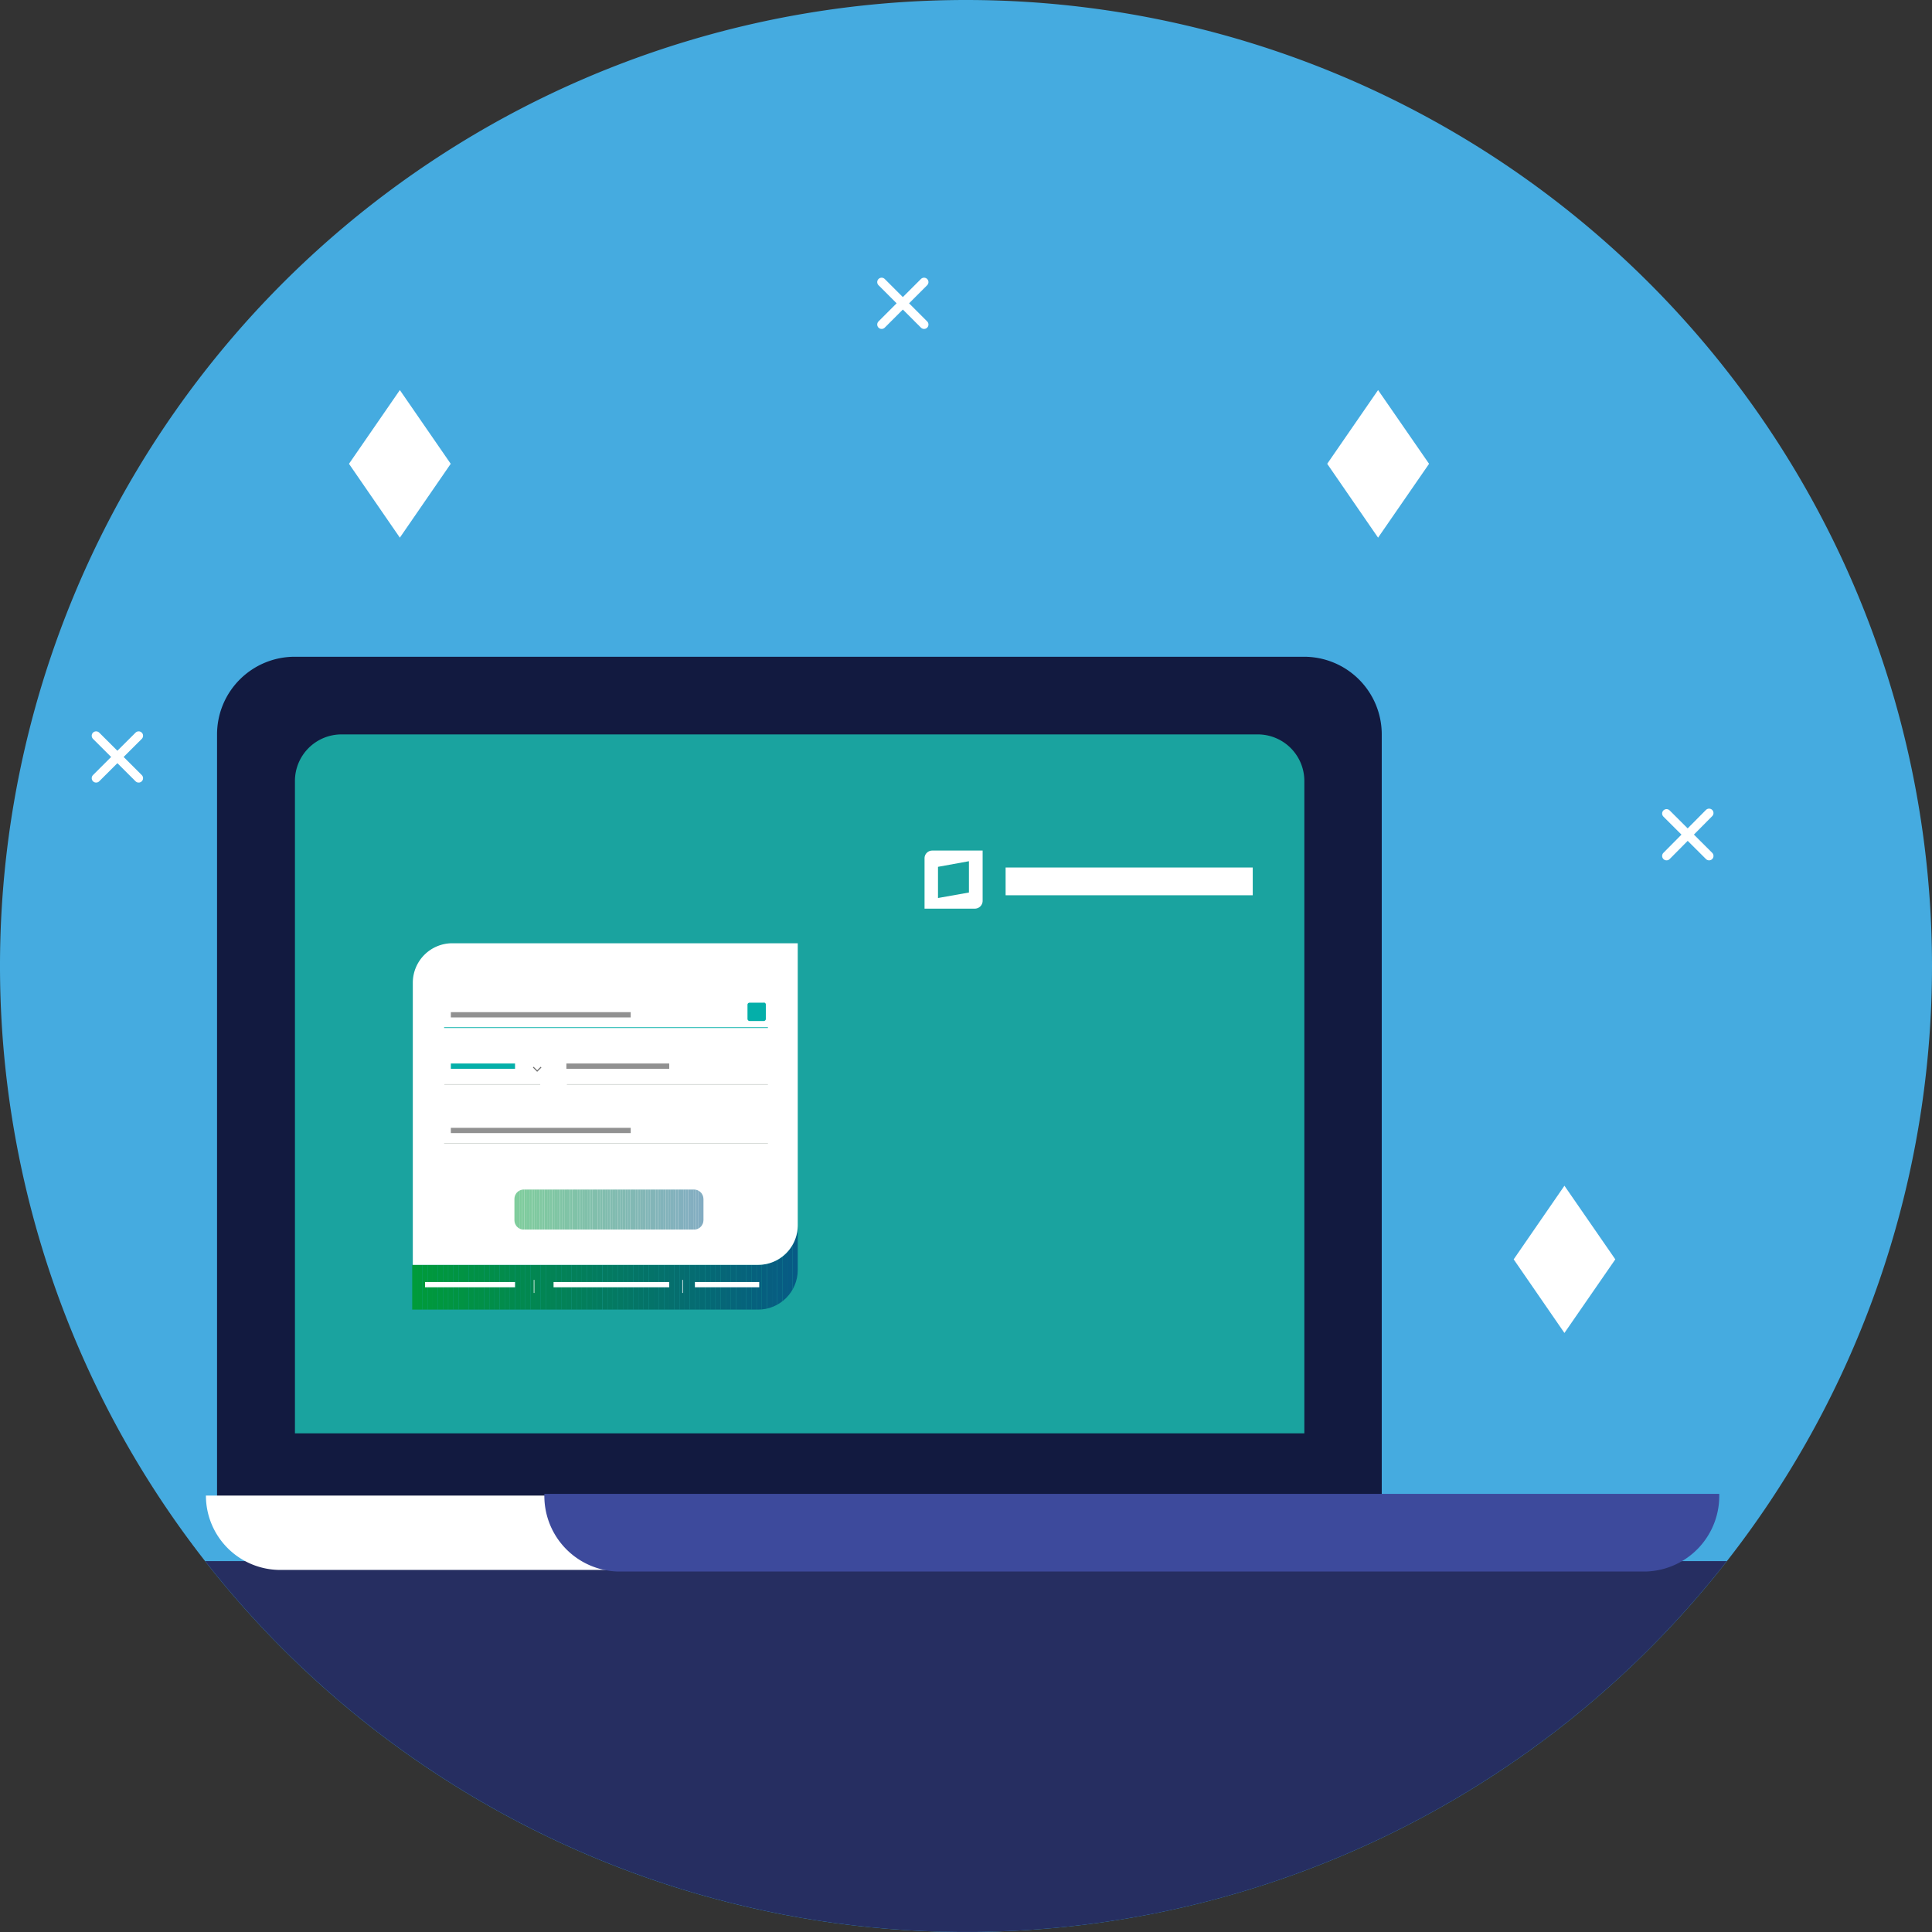 <svg xmlns="http://www.w3.org/2000/svg" xmlns:xlink="http://www.w3.org/1999/xlink" viewBox="0 0 158 158"><rect x="0" y="0" width="158" height="158" fill="#333333" stroke="none"/><defs><style>.cls-1,.cls-8,.cls-93,.cls-94,.cls-95,.cls-97{fill:none;}.cls-2{isolation:isolate;}.cls-3{fill:#45abe0;}.cls-4{fill:#1aa39f;}.cls-5{clip-path:url(#clip-path);}.cls-6{fill:#262e61;}.cls-7,.cls-96{fill:#fff;}.cls-8,.cls-94,.cls-97{stroke:#fff;}.cls-8{stroke-linecap:round;stroke-width:0.72px;}.cls-8,.cls-93,.cls-94,.cls-95,.cls-97{stroke-miterlimit:10;}.cls-9{mix-blend-mode:multiply;}.cls-10{clip-path:url(#clip-path-2);}.cls-11{clip-path:url(#clip-path-3);}.cls-12{fill:#009b3a;}.cls-13{fill:#009a3b;}.cls-14{fill:#00993c;}.cls-15{fill:#00983d;}.cls-16{fill:#00973e;}.cls-17{fill:#00973f;}.cls-18{fill:#019640;}.cls-19{fill:#019541;}.cls-20{fill:#019442;}.cls-21{fill:#019343;}.cls-22{fill:#019244;}.cls-23{fill:#019145;}.cls-24{fill:#019046;}.cls-25{fill:#019047;}.cls-26{fill:#018f48;}.cls-27{fill:#018e49;}.cls-28{fill:#028d4a;}.cls-29{fill:#028c4b;}.cls-30{fill:#028b4c;}.cls-31{fill:#028a4d;}.cls-32{fill:#02894e;}.cls-33{fill:#02894f;}.cls-34{fill:#028850;}.cls-35{fill:#028751;}.cls-36{fill:#028652;}.cls-37{fill:#028553;}.cls-38{fill:#028454;}.cls-39{fill:#038355;}.cls-40{fill:#038256;}.cls-41{fill:#038257;}.cls-42{fill:#038158;}.cls-43{fill:#038059;}.cls-44{fill:#037f5a;}.cls-45{fill:#037e5b;}.cls-46{fill:#037d5c;}.cls-47{fill:#037c5e;}.cls-48{fill:#037b5f;}.cls-49{fill:#047a60;}.cls-50{fill:#047a61;}.cls-51{fill:#047962;}.cls-52{fill:#047863;}.cls-53{fill:#047764;}.cls-54{fill:#047665;}.cls-55{fill:#047566;}.cls-56{fill:#047467;}.cls-57{fill:#047368;}.cls-58{fill:#047369;}.cls-59{fill:#04726a;}.cls-60{fill:#05716b;}.cls-61{fill:#05706c;}.cls-62{fill:#056f6d;}.cls-63{fill:#056e6e;}.cls-64{fill:#056d6f;}.cls-65{fill:#056c70;}.cls-66{fill:#056c71;}.cls-67{fill:#056b72;}.cls-68{fill:#056a73;}.cls-69{fill:#056974;}.cls-70{fill:#056875;}.cls-71{fill:#066776;}.cls-72{fill:#066677;}.cls-73{fill:#066578;}.cls-74{fill:#066579;}.cls-75{fill:#06647a;}.cls-76{fill:#06637b;}.cls-77{fill:#06627c;}.cls-78{fill:#06617d;}.cls-79{fill:#06607e;}.cls-80{fill:#065f7f;}.cls-81{fill:#075e80;}.cls-82{fill:#075e81;}.cls-83{fill:#075d82;}.cls-84{fill:#075c83;}.cls-85{fill:#075b84;}.cls-86{fill:#075a85;}.cls-87{opacity:0.5;}.cls-88{clip-path:url(#clip-path-5);}.cls-89{clip-path:url(#clip-path-6);}.cls-90{fill:#04afa9;}.cls-91{fill:#d3d7d4;}.cls-92{fill:#6d6d6d;}.cls-93{stroke:#919191;}.cls-93,.cls-94,.cls-95{stroke-width:0.43px;}.cls-95{stroke:#04afa9;}.cls-96{fill-rule:evenodd;}.cls-97{stroke-width:2.27px;}.cls-98{fill:#121a40;}.cls-99{fill:#3d4a9c;}</style><clipPath id="clip-path"><path class="cls-1" d="M0,79A79,79,0,1,0,79,0,79,79,0,0,0,0,79"/></clipPath><clipPath id="clip-path-2"><rect class="cls-1" x="33.71" y="100.21" width="31.53" height="6.89"/></clipPath><clipPath id="clip-path-3"><path class="cls-1" d="M62,103.44H33.71v3.66H62a3.24,3.24,0,0,0,3.24-3.24v-3.65A3.23,3.23,0,0,1,62,103.44"/></clipPath><clipPath id="clip-path-5"><rect class="cls-1" x="42.07" y="97.28" width="15.46" height="3.27"/></clipPath><clipPath id="clip-path-6"><path class="cls-1" d="M56.76,97.28H42.83a.77.77,0,0,0-.76.77v1.74a.77.77,0,0,0,.76.77H56.76a.78.78,0,0,0,.77-.77V98.05a.78.78,0,0,0-.77-.77"/></clipPath></defs><title>Mesa de trabajo 21 copia 2</title><g class="cls-2"><g id="Capa_1" data-name="Capa 1"><path class="cls-3" d="M158,79A79,79,0,1,1,79,0a79,79,0,0,1,79,79"/><rect class="cls-4" x="18.77" y="59.24" width="89.55" height="58.85"/><g class="cls-5"><rect class="cls-6" x="-6.63" y="127.67" width="183.36" height="35.93"/></g><polygon class="cls-7" points="116.87 37.93 112.7 43.97 108.54 37.93 112.7 31.9 116.87 37.93"/><polygon class="cls-7" points="132.1 102.99 127.94 109.01 123.79 102.99 127.94 96.97 132.1 102.99"/><polygon class="cls-7" points="36.86 37.93 32.7 43.97 28.54 37.93 32.7 31.9 36.86 37.93"/><path class="cls-8" d="M139.77,66.49,136.29,70m0-3.47L139.77,70M75.57,23.07,72.1,26.54m0-3.47,3.47,3.47M11.34,60.17,7.86,63.64m0-3.47,3.48,3.47"/><g class="cls-9"><g class="cls-10"><g class="cls-11"><g class="cls-10"><rect class="cls-12" x="33.71" y="100.21" width="0.42" height="6.89"/><rect class="cls-13" x="34.13" y="100.21" width="0.42" height="6.89"/><rect class="cls-14" x="34.55" y="100.21" width="0.42" height="6.89"/><rect class="cls-15" x="34.97" y="100.21" width="0.42" height="6.89"/><rect class="cls-16" x="35.39" y="100.21" width="0.42" height="6.89"/><rect class="cls-17" x="35.81" y="100.21" width="0.42" height="6.89"/><rect class="cls-18" x="36.23" y="100.21" width="0.42" height="6.89"/><rect class="cls-19" x="36.66" y="100.21" width="0.42" height="6.89"/><rect class="cls-20" x="37.08" y="100.21" width="0.42" height="6.89"/><rect class="cls-21" x="37.5" y="100.21" width="0.42" height="6.89"/><rect class="cls-22" x="37.92" y="100.21" width="0.42" height="6.89"/><rect class="cls-23" x="38.34" y="100.21" width="0.42" height="6.89"/><rect class="cls-24" x="38.76" y="100.21" width="0.42" height="6.89"/><rect class="cls-25" x="39.18" y="100.21" width="0.42" height="6.89"/><rect class="cls-26" x="39.6" y="100.21" width="0.42" height="6.89"/><rect class="cls-27" x="40.02" y="100.21" width="0.42" height="6.89"/><rect class="cls-28" x="40.44" y="100.21" width="0.42" height="6.89"/><rect class="cls-29" x="40.86" y="100.21" width="0.42" height="6.89"/><rect class="cls-30" x="41.28" y="100.21" width="0.42" height="6.89"/><rect class="cls-31" x="41.7" y="100.21" width="0.42" height="6.89"/><rect class="cls-32" x="42.12" y="100.21" width="0.42" height="6.89"/><rect class="cls-33" x="42.54" y="100.21" width="0.42" height="6.89"/><rect class="cls-34" x="42.96" y="100.21" width="0.42" height="6.89"/><rect class="cls-35" x="43.38" y="100.21" width="0.42" height="6.89"/><rect class="cls-36" x="43.8" y="100.21" width="0.42" height="6.89"/><rect class="cls-37" x="44.22" y="100.21" width="0.42" height="6.89"/><rect class="cls-38" x="44.64" y="100.21" width="0.42" height="6.89"/><rect class="cls-39" x="45.06" y="100.21" width="0.42" height="6.89"/><rect class="cls-40" x="45.48" y="100.21" width="0.42" height="6.89"/><rect class="cls-41" x="45.9" y="100.21" width="0.42" height="6.89"/><rect class="cls-42" x="46.32" y="100.21" width="0.42" height="6.89"/><rect class="cls-43" x="46.74" y="100.21" width="0.42" height="6.89"/><rect class="cls-44" x="47.16" y="100.21" width="0.42" height="6.89"/><rect class="cls-45" x="47.58" y="100.21" width="0.42" height="6.89"/><rect class="cls-46" x="48" y="100.21" width="0.42" height="6.89"/><rect class="cls-47" x="48.42" y="100.21" width="0.42" height="6.89"/><rect class="cls-48" x="48.84" y="100.21" width="0.42" height="6.89"/><rect class="cls-49" x="49.27" y="100.21" width="0.42" height="6.89"/><rect class="cls-50" x="49.69" y="100.21" width="0.42" height="6.89"/><rect class="cls-51" x="50.11" y="100.21" width="0.42" height="6.89"/><rect class="cls-52" x="50.53" y="100.21" width="0.42" height="6.89"/><rect class="cls-53" x="50.95" y="100.21" width="0.42" height="6.89"/><rect class="cls-54" x="51.37" y="100.21" width="0.42" height="6.89"/><rect class="cls-55" x="51.79" y="100.21" width="0.42" height="6.89"/><rect class="cls-56" x="52.21" y="100.21" width="0.42" height="6.89"/><rect class="cls-57" x="52.63" y="100.21" width="0.42" height="6.89"/><rect class="cls-58" x="53.05" y="100.21" width="0.42" height="6.89"/><rect class="cls-59" x="53.47" y="100.21" width="0.42" height="6.89"/><rect class="cls-60" x="53.89" y="100.21" width="0.42" height="6.89"/><rect class="cls-61" x="54.31" y="100.21" width="0.42" height="6.89"/><rect class="cls-62" x="54.73" y="100.21" width="0.42" height="6.89"/><rect class="cls-63" x="55.15" y="100.21" width="0.42" height="6.89"/><rect class="cls-64" x="55.57" y="100.21" width="0.42" height="6.89"/><rect class="cls-65" x="55.99" y="100.21" width="0.42" height="6.89"/><rect class="cls-66" x="56.41" y="100.21" width="0.42" height="6.89"/><rect class="cls-67" x="56.83" y="100.21" width="0.42" height="6.89"/><rect class="cls-68" x="57.25" y="100.21" width="0.42" height="6.89"/><rect class="cls-69" x="57.67" y="100.21" width="0.42" height="6.89"/><rect class="cls-70" x="58.09" y="100.21" width="0.42" height="6.89"/><rect class="cls-71" x="58.51" y="100.21" width="0.42" height="6.89"/><rect class="cls-72" x="58.93" y="100.21" width="0.42" height="6.89"/><rect class="cls-73" x="59.35" y="100.21" width="0.42" height="6.89"/><rect class="cls-74" x="59.77" y="100.21" width="0.42" height="6.89"/><rect class="cls-75" x="60.19" y="100.21" width="0.42" height="6.89"/><rect class="cls-76" x="60.61" y="100.21" width="0.42" height="6.89"/><rect class="cls-77" x="61.03" y="100.21" width="0.42" height="6.89"/><rect class="cls-78" x="61.45" y="100.21" width="0.42" height="6.89"/><rect class="cls-79" x="61.88" y="100.21" width="0.42" height="6.89"/><rect class="cls-80" x="62.3" y="100.21" width="0.42" height="6.89"/><rect class="cls-81" x="62.72" y="100.21" width="0.42" height="6.89"/><rect class="cls-82" x="63.14" y="100.21" width="0.42" height="6.89"/><rect class="cls-83" x="63.56" y="100.21" width="0.42" height="6.89"/><rect class="cls-84" x="63.98" y="100.21" width="0.42" height="6.89"/><rect class="cls-85" x="64.4" y="100.21" width="0.42" height="6.89"/><rect class="cls-86" x="64.82" y="100.21" width="0.42" height="6.89"/></g></g></g></g><rect class="cls-7" x="43.65" y="104.67" width="0.05" height="1.07"/><rect class="cls-7" x="55.8" y="104.67" width="0.05" height="1.07"/><path class="cls-7" d="M65.24,77.14H37a3.23,3.23,0,0,0-3.24,3.23v23.07H62a3.24,3.24,0,0,0,3.24-3.23Z"/><g class="cls-87"><g class="cls-88"><g class="cls-89"><g class="cls-88"><rect class="cls-12" x="42.07" y="97.28" width="0.21" height="3.27"/><rect class="cls-13" x="42.27" y="97.28" width="0.21" height="3.27"/><rect class="cls-14" x="42.48" y="97.28" width="0.21" height="3.27"/><rect class="cls-15" x="42.68" y="97.28" width="0.21" height="3.27"/><rect class="cls-16" x="42.89" y="97.28" width="0.21" height="3.27"/><rect class="cls-17" x="43.1" y="97.28" width="0.21" height="3.27"/><rect class="cls-18" x="43.3" y="97.28" width="0.21" height="3.27"/><rect class="cls-19" x="43.51" y="97.28" width="0.21" height="3.27"/><rect class="cls-20" x="43.71" y="97.28" width="0.21" height="3.27"/><rect class="cls-21" x="43.92" y="97.28" width="0.21" height="3.27"/><rect class="cls-22" x="44.13" y="97.28" width="0.21" height="3.27"/><rect class="cls-23" x="44.33" y="97.28" width="0.21" height="3.27"/><rect class="cls-24" x="44.54" y="97.28" width="0.21" height="3.27"/><rect class="cls-25" x="44.75" y="97.28" width="0.21" height="3.27"/><rect class="cls-26" x="44.95" y="97.28" width="0.21" height="3.27"/><rect class="cls-27" x="45.16" y="97.28" width="0.21" height="3.27"/><rect class="cls-28" x="45.36" y="97.28" width="0.21" height="3.27"/><rect class="cls-29" x="45.57" y="97.28" width="0.21" height="3.27"/><rect class="cls-30" x="45.78" y="97.28" width="0.21" height="3.27"/><rect class="cls-31" x="45.98" y="97.28" width="0.21" height="3.27"/><rect class="cls-32" x="46.19" y="97.28" width="0.21" height="3.27"/><rect class="cls-33" x="46.39" y="97.28" width="0.21" height="3.27"/><rect class="cls-34" x="46.6" y="97.28" width="0.21" height="3.27"/><rect class="cls-35" x="46.81" y="97.28" width="0.21" height="3.27"/><rect class="cls-36" x="47.01" y="97.28" width="0.21" height="3.27"/><rect class="cls-37" x="47.22" y="97.28" width="0.21" height="3.27"/><rect class="cls-38" x="47.43" y="97.28" width="0.21" height="3.27"/><rect class="cls-39" x="47.63" y="97.28" width="0.21" height="3.27"/><rect class="cls-40" x="47.84" y="97.28" width="0.21" height="3.27"/><rect class="cls-41" x="48.04" y="97.28" width="0.21" height="3.27"/><rect class="cls-42" x="48.25" y="97.28" width="0.21" height="3.27"/><rect class="cls-43" x="48.46" y="97.28" width="0.21" height="3.27"/><rect class="cls-44" x="48.66" y="97.28" width="0.21" height="3.27"/><rect class="cls-45" x="48.87" y="97.28" width="0.21" height="3.27"/><rect class="cls-46" x="49.07" y="97.28" width="0.21" height="3.27"/><rect class="cls-47" x="49.28" y="97.28" width="0.21" height="3.27"/><rect class="cls-48" x="49.49" y="97.28" width="0.21" height="3.27"/><rect class="cls-49" x="49.69" y="97.28" width="0.21" height="3.27"/><rect class="cls-50" x="49.9" y="97.28" width="0.21" height="3.27"/><rect class="cls-51" x="50.11" y="97.28" width="0.21" height="3.27"/><rect class="cls-52" x="50.31" y="97.28" width="0.21" height="3.27"/><rect class="cls-53" x="50.52" y="97.28" width="0.21" height="3.27"/><rect class="cls-54" x="50.72" y="97.28" width="0.21" height="3.27"/><rect class="cls-55" x="50.93" y="97.28" width="0.21" height="3.27"/><rect class="cls-56" x="51.14" y="97.28" width="0.21" height="3.27"/><rect class="cls-57" x="51.34" y="97.28" width="0.21" height="3.27"/><rect class="cls-58" x="51.55" y="97.28" width="0.21" height="3.27"/><rect class="cls-59" x="51.75" y="97.28" width="0.21" height="3.27"/><rect class="cls-60" x="51.96" y="97.28" width="0.21" height="3.27"/><rect class="cls-61" x="52.17" y="97.28" width="0.21" height="3.27"/><rect class="cls-62" x="52.37" y="97.28" width="0.21" height="3.27"/><rect class="cls-63" x="52.58" y="97.28" width="0.21" height="3.27"/><rect class="cls-64" x="52.79" y="97.28" width="0.21" height="3.27"/><rect class="cls-65" x="52.99" y="97.28" width="0.21" height="3.27"/><rect class="cls-66" x="53.2" y="97.28" width="0.21" height="3.27"/><rect class="cls-67" x="53.4" y="97.28" width="0.21" height="3.27"/><rect class="cls-68" x="53.61" y="97.28" width="0.21" height="3.27"/><rect class="cls-69" x="53.82" y="97.28" width="0.21" height="3.27"/><rect class="cls-70" x="54.02" y="97.28" width="0.21" height="3.27"/><rect class="cls-71" x="54.23" y="97.28" width="0.21" height="3.27"/><rect class="cls-72" x="54.44" y="97.28" width="0.21" height="3.27"/><rect class="cls-73" x="54.64" y="97.28" width="0.21" height="3.27"/><rect class="cls-74" x="54.85" y="97.28" width="0.21" height="3.27"/><rect class="cls-75" x="55.05" y="97.28" width="0.21" height="3.27"/><rect class="cls-76" x="55.26" y="97.28" width="0.21" height="3.27"/><rect class="cls-77" x="55.47" y="97.28" width="0.21" height="3.27"/><rect class="cls-78" x="55.67" y="97.28" width="0.21" height="3.27"/><rect class="cls-79" x="55.88" y="97.28" width="0.21" height="3.27"/><rect class="cls-80" x="56.08" y="97.28" width="0.21" height="3.27"/><rect class="cls-81" x="56.29" y="97.28" width="0.21" height="3.27"/><rect class="cls-82" x="56.5" y="97.28" width="0.21" height="3.27"/><rect class="cls-83" x="56.7" y="97.28" width="0.21" height="3.27"/><rect class="cls-84" x="56.91" y="97.28" width="0.21" height="3.27"/><rect class="cls-85" x="57.12" y="97.28" width="0.21" height="3.27"/><rect class="cls-86" x="57.32" y="97.28" width="0.21" height="3.27"/></g></g></g></g><rect class="cls-90" x="36.32" y="84.01" width="26.48" height="0.06"/><rect class="cls-91" x="36.32" y="93.47" width="26.48" height="0.06"/><rect class="cls-91" x="46.36" y="88.66" width="16.44" height="0.06"/><rect class="cls-91" x="36.34" y="88.66" width="7.84" height="0.06"/><polygon class="cls-92" points="43.93 87.65 43.58 87.3 43.64 87.24 43.93 87.53 44.22 87.24 44.28 87.3 43.93 87.65"/><path class="cls-90" d="M62.46,82H61.3a.17.17,0,0,0-.17.17v1.16a.18.18,0,0,0,.17.17h1.16a.17.17,0,0,0,.17-.17V82.16a.16.16,0,0,0-.17-.17"/><line class="cls-93" x1="36.87" y1="82.99" x2="51.58" y2="82.99"/><line class="cls-93" x1="36.87" y1="92.45" x2="51.58" y2="92.45"/><line class="cls-93" x1="46.32" y1="87.19" x2="54.73" y2="87.19"/><line class="cls-94" x1="34.76" y1="105.06" x2="42.12" y2="105.06"/><line class="cls-94" x1="56.83" y1="105.06" x2="62.09" y2="105.06"/><line class="cls-94" x1="45.27" y1="105.06" x2="54.73" y2="105.06"/><line class="cls-95" x1="36.87" y1="87.19" x2="42.12" y2="87.19"/><path class="cls-96" d="M76.24,69.56a.63.63,0,0,0-.63.63v4.12h4.12a.64.64,0,0,0,.63-.64V69.56Zm3,3.43-2.53.45V70.89l2.53-.46Z"/><line class="cls-97" x1="82.24" y1="72.08" x2="102.45" y2="72.08"/><path class="cls-98" d="M27.93,60.06h74.93a3.81,3.81,0,0,1,3.81,3.81v53.35H24.12V63.87a3.81,3.81,0,0,1,3.81-3.81m78.74-6.35H24.1a6.35,6.35,0,0,0-6.35,6.35v63.5H113V60.06a6.35,6.35,0,0,0-6.35-6.35"/><path class="cls-7" d="M102,128.39H22.92a6.08,6.08,0,0,1-6.08-6.08h91.23a6.08,6.08,0,0,1-6.08,6.08"/><path class="cls-99" d="M134.59,128.52H50.52a6.18,6.18,0,0,1-6-6.35H140.6a6.18,6.18,0,0,1-6,6.35"/></g></g></svg>